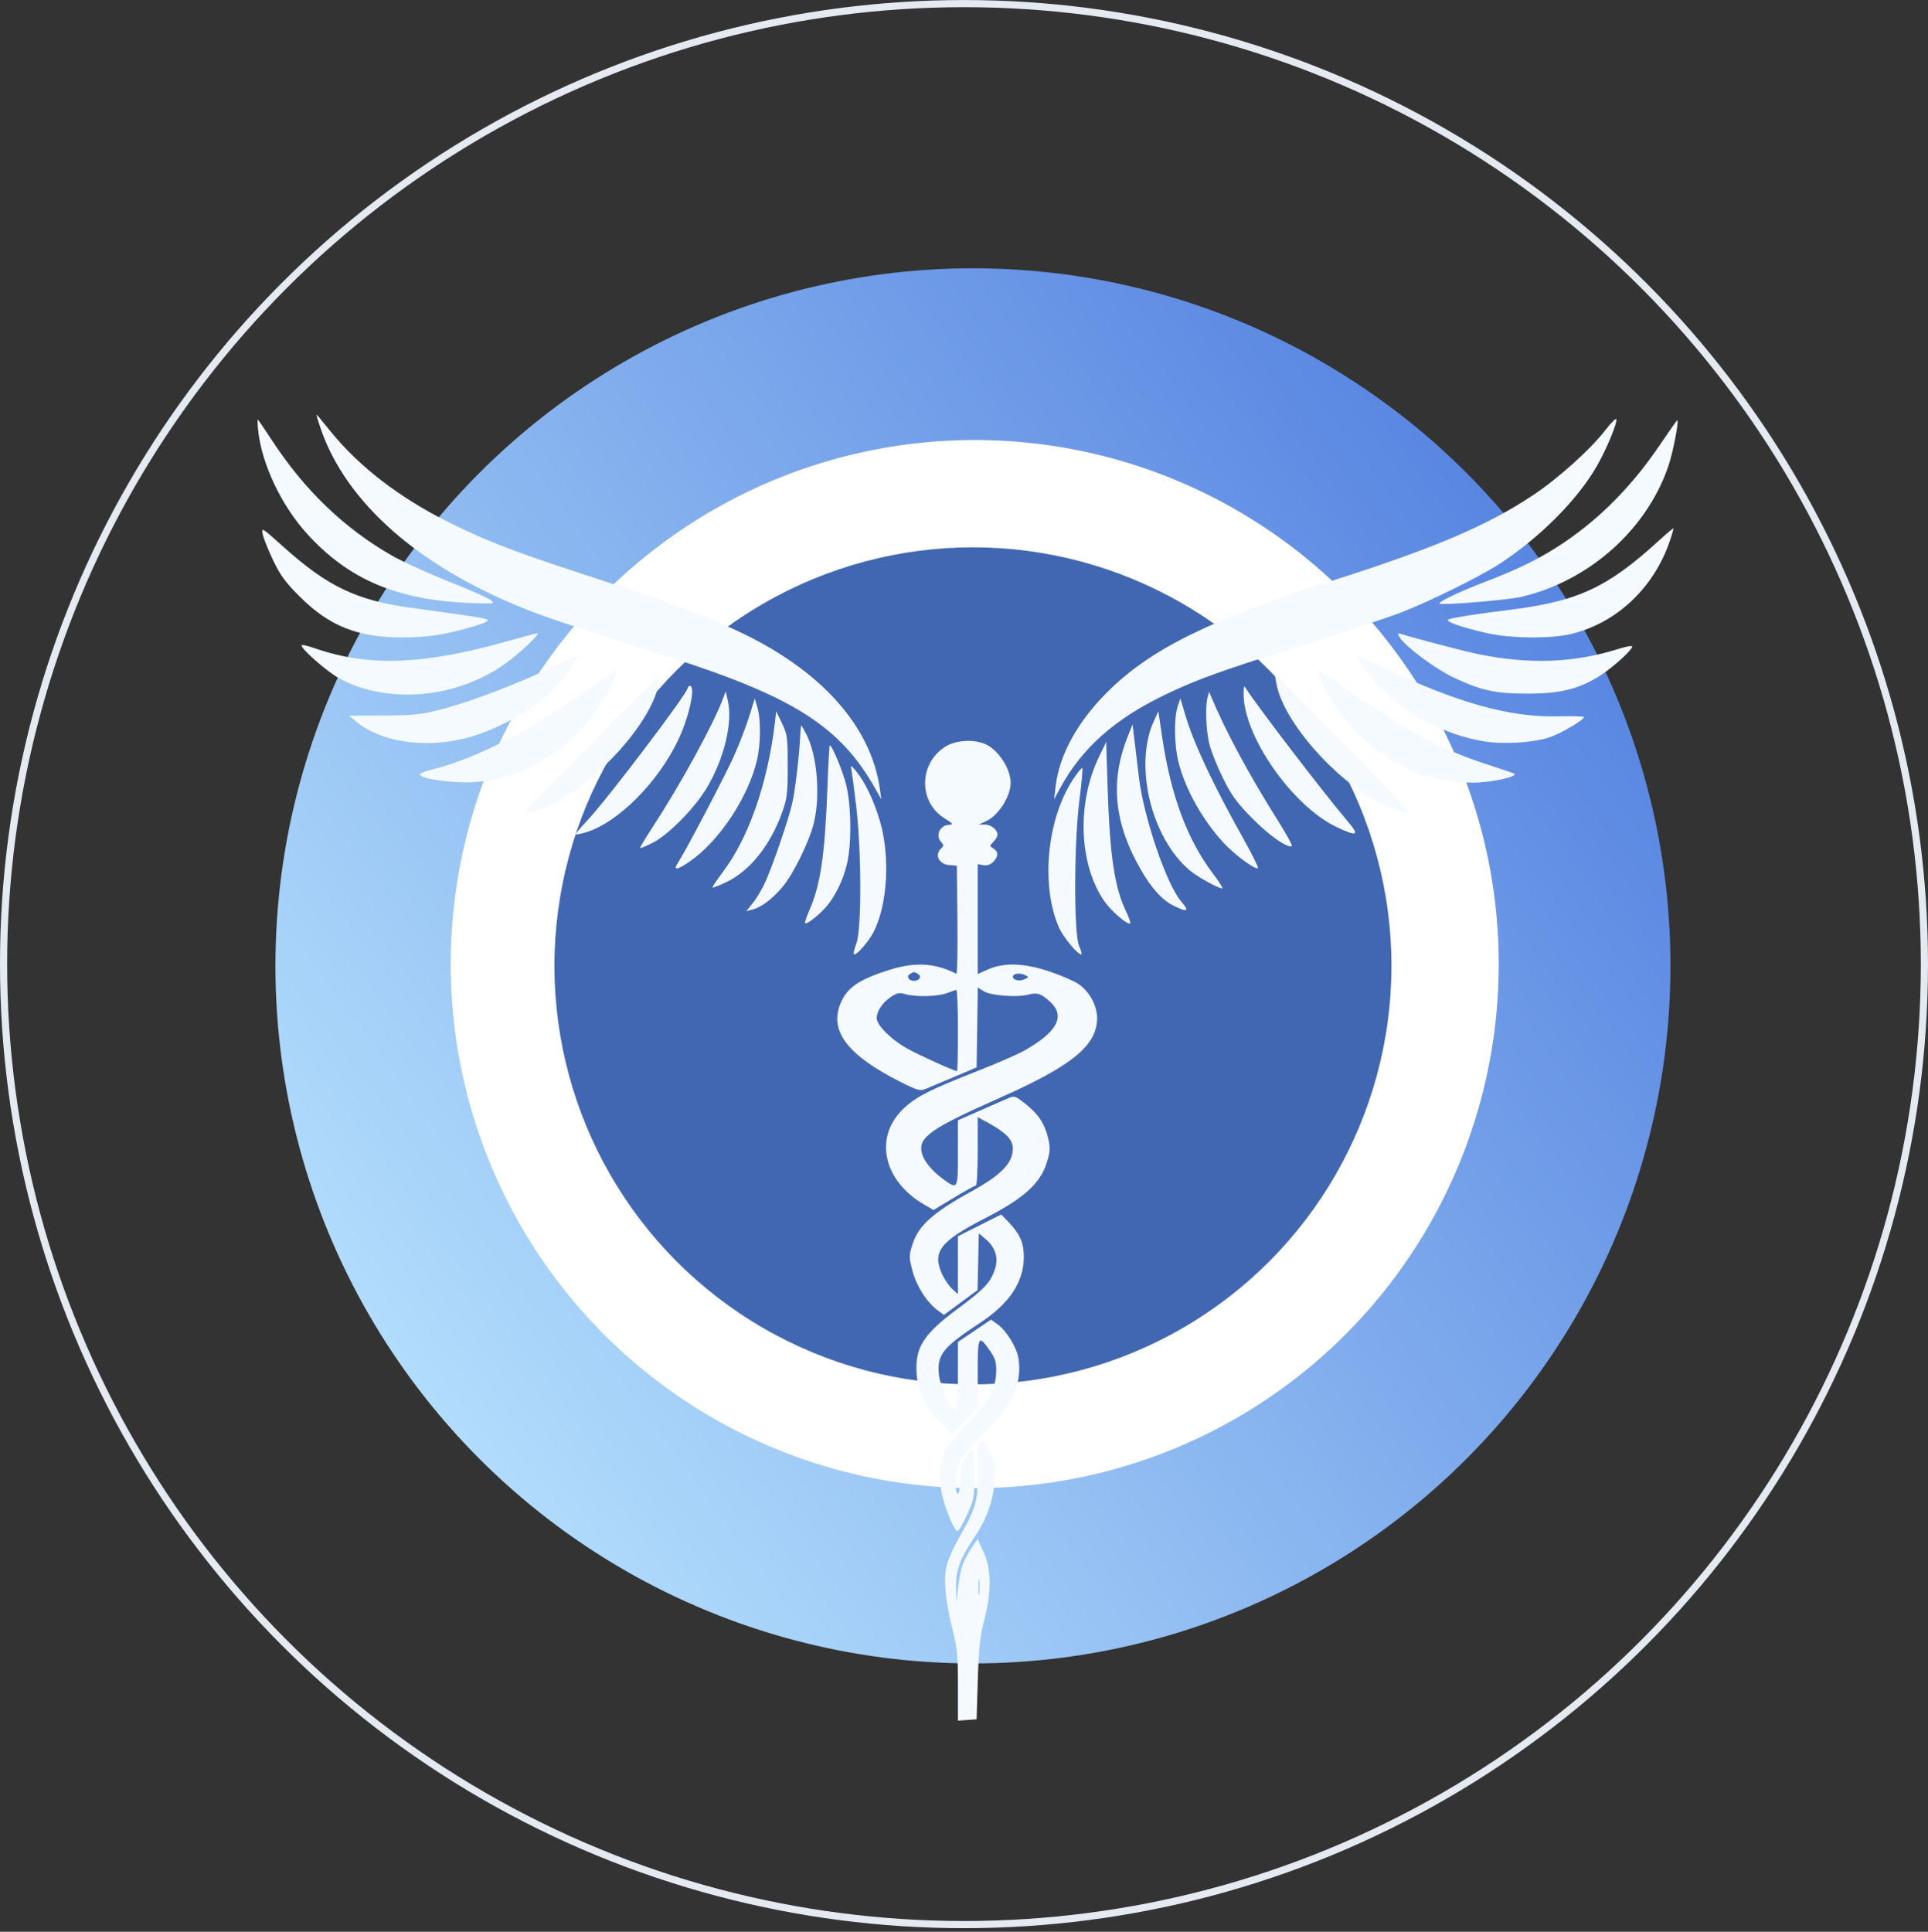 <svg width="539" height="540" viewBox="0 0 539 540" fill="none" xmlns="http://www.w3.org/2000/svg">
<rect x="0" y="0" width="539" height="540" fill="#333333" stroke="none"/>
<circle cx="269.499" cy="269.509" r="268.5" stroke="#E5EAF1" stroke-width="2"/>
<circle cx="272" cy="270" r="195" fill="url(#paint0_linear_227_2351)"/>
<circle cx="272.5" cy="269.5" r="146.5" fill="white"/>
<circle cx="272" cy="270" r="117" fill="#4267B2"/>
<path fill-rule="evenodd" clip-rule="evenodd" d="M88.513 116.157C88.513 116.341 89.027 117.989 89.656 119.818C96.776 140.546 117.071 158.417 146.991 170.302C152.995 172.686 158.567 174.545 187.257 183.732C221.918 194.831 234.894 203.113 244.642 220.359L246.381 223.435L246 220.667C243.549 202.895 229.266 187.059 205.955 176.266C195.3 171.333 187.776 168.593 159.739 159.432C143.487 154.123 135.112 150.833 125.144 145.842C111.649 139.086 100.402 130.42 92.492 120.684C88.429 115.684 88.513 115.78 88.513 116.157ZM448.959 120.043C444.737 125.526 435.735 133.656 428.677 138.358C415.885 146.88 401.152 153.172 372.802 162.22C337.869 173.368 321.328 181.589 309.215 193.822C301.106 202.011 296.14 211.148 295.127 219.744L294.693 223.435L296.317 220.435C302.509 208.992 311.817 200.778 326.411 193.876C335.077 189.777 341.017 187.65 365.007 180.053C375.749 176.652 387.215 172.882 390.489 171.676C398.389 168.767 413.728 161.247 419.467 157.47C430.681 150.089 440.978 139.715 446.387 130.348C449.046 125.745 452.198 118.175 451.869 117.186C451.751 116.831 450.442 118.118 448.959 120.043ZM72.213 120.684C73.305 130.026 78.764 141.439 85.873 149.245C97.54 162.053 110.946 167.733 131.478 168.564C138.312 168.84 138.483 168.815 137.171 167.752C136.427 167.148 131.103 164.784 125.338 162.499C119.574 160.213 112.453 156.964 109.514 155.278C96.201 147.641 85.17 137.043 76.067 123.145C74.073 120.099 72.292 117.469 72.111 117.3C71.93 117.131 71.976 118.654 72.213 120.684ZM464.139 124.227C455.368 137.231 444.987 147.246 432.778 154.479C427.8 157.428 422.522 159.857 414.056 163.094C407.883 165.455 402.009 168.307 402.436 168.735C402.971 169.271 421.379 167.763 425.237 166.867C444.204 162.459 460.377 148.08 466.432 130.242C467.69 126.535 469.364 117.97 468.93 117.459C468.861 117.378 466.705 120.424 464.139 124.227ZM73.459 149.368C73.694 150.512 75.001 153.786 76.363 156.643C78.353 160.817 79.82 162.815 83.83 166.804C92.178 175.111 100.061 178.222 112.712 178.202C119.673 178.191 124.66 177.397 132.615 175.035C135.512 174.174 136.814 173.531 136.271 173.226C135.478 172.781 131.861 172.22 114.916 169.912C99.692 167.839 91.571 163.951 79.151 152.789C73.195 147.436 73.042 147.345 73.459 149.368ZM463.676 151.205C449.368 164.283 441.023 168.139 421.923 170.493C412.968 171.596 406.987 172.522 405.038 173.108C403.482 173.574 408.258 175.307 415.783 177.007C422.302 178.48 433.412 178.598 439.115 177.254C451.801 174.267 462.278 164.46 466.775 151.362C467.436 149.437 467.908 147.793 467.822 147.709C467.737 147.626 465.871 149.199 463.676 151.205ZM142.24 179.151C118.461 185.875 103.209 186.462 88.053 181.236C86.169 180.587 84.501 180.182 84.346 180.338C83.692 180.993 91.58 187.931 95.075 189.775C108.643 196.933 127.61 195.221 141.129 185.617C145.282 182.667 151.322 176.943 150.196 177.024C149.873 177.048 146.292 178.005 142.24 179.151ZM391.337 178.212C392.837 180.701 401.325 187.022 406.34 189.384C414.157 193.067 417.993 193.9 427.142 193.901C436.406 193.902 441.614 192.576 447.606 188.689C451.159 186.383 456.308 181.665 456.308 180.714C456.308 180.424 454.581 180.733 452.47 181.399C439.988 185.339 427.409 185.786 412.992 182.802C409.296 182.036 395.808 178.51 391.644 177.219C390.649 176.911 390.616 177.016 391.337 178.212ZM155.068 186.209C145.113 190.97 132.054 195.992 124.277 198.051C117.728 199.784 116.171 199.964 107.346 200.007L97.627 200.055L99.63 201.732C106.322 207.335 118.224 209.221 129.652 206.49C139.345 204.173 150.818 197.463 156.526 190.771C158.635 188.298 162.074 183.021 161.467 183.188C161.361 183.217 158.482 184.576 155.068 186.209ZM379.556 183.585C379.556 184.833 384.017 190.508 387.637 193.867C394.857 200.565 404.34 205.305 414.175 207.131C419.923 208.199 429.183 207.636 433.654 205.947C437.087 204.651 442.798 201.223 442.801 200.458C442.801 200.236 439.634 200.14 435.764 200.246C422.158 200.614 407.552 196.544 386.464 186.508C382.665 184.699 379.556 183.385 379.556 183.585ZM167.414 190.598C149.136 203.82 133.771 211.885 120.596 215.173C118.823 215.615 117.372 216.189 117.372 216.447C117.372 217.366 122.064 218.346 127.926 218.652C143.606 219.467 158.719 211.182 168.023 196.671C170.664 192.552 172.974 187.423 172.168 187.466C171.917 187.479 169.778 188.888 167.414 190.598ZM368.848 188.826C370.34 193.66 375.159 200.766 380.27 205.667C389.519 214.537 399.965 218.866 411.913 218.783C417.335 218.746 425.119 216.94 423.151 216.176C422.644 215.98 418.825 214.697 414.662 213.326C401.73 209.067 390.735 202.999 373.567 190.646C371.118 188.884 368.958 187.442 368.767 187.442C368.577 187.442 368.613 188.064 368.848 188.826ZM173.362 199.747C154.657 218.692 146.845 226.727 146.845 227.019C146.845 227.176 147.743 227.102 148.84 226.853C160.298 224.256 178.019 207.67 183.079 194.806C183.784 193.012 184.279 190.968 184.177 190.263C184.029 189.235 181.876 191.123 173.362 199.747ZM356.874 191.256C358.751 201.525 373.063 217.96 385.696 224.355C389.555 226.308 393.678 227.581 393.678 226.82C393.678 226.536 385.279 217.768 375.012 207.335L356.346 188.365L356.874 191.256ZM192.282 192.295C192.282 193.736 169.754 223.466 164.213 229.336C162.428 231.228 160.967 232.945 160.967 233.153C160.967 233.359 162.233 233.147 163.779 232.681C172.832 229.951 184.205 218.48 189.799 206.437C192.742 200.102 194.503 191.749 192.896 191.749C192.558 191.749 192.282 191.995 192.282 192.295ZM347.664 193.783C347.482 205.557 361.219 225.297 373.716 231.221C379.544 233.984 380.202 233.583 376.641 229.434C370.653 222.46 351.246 197.129 348.431 192.614C347.786 191.58 347.695 191.719 347.664 193.783ZM202.076 195.418C199.399 202.589 190.127 219.489 182.348 231.377C180.375 234.391 178.853 236.949 178.965 237.061C179.077 237.173 180.668 236.506 182.501 235.58C186.892 233.36 194.346 225.769 197.67 220.128C202.52 211.902 204.908 201.843 203.457 195.748L202.872 193.287L202.076 195.418ZM337.608 194.854C336.902 197.501 337.159 204.29 338.108 208.078C338.614 210.095 340.334 214.375 341.93 217.59C344.291 222.344 345.81 224.426 350.067 228.742C354.794 233.533 359.773 237.047 361.126 236.546C361.408 236.442 359.719 233.311 357.372 229.588C349.266 216.734 342.64 204.447 338.641 194.854L338.012 193.345L337.608 194.854ZM209.392 200.443C208.502 203.275 206.601 208.201 205.168 211.389C202.587 217.125 191.71 237.859 189.567 241.125C188.072 243.404 189.198 243.306 192.785 240.846C201.015 235.203 209.168 222.938 211.623 212.509C212.69 207.97 212.741 201.016 211.729 197.674L211.009 195.294L209.392 200.443ZM329.195 197.629C328.152 200.797 328.291 208.556 329.474 213.128C331.447 220.761 336.094 229.066 342.004 235.528C345.116 238.93 351.041 243.293 351.68 242.653C351.857 242.476 350.075 238.887 347.721 234.678C339.011 219.104 333.748 207.897 331.342 199.795L329.985 195.229L329.195 197.629ZM216.566 202.516C214.546 219.152 209.228 234.31 202.102 243.745C200.383 246.022 199.073 247.982 199.193 248.102C199.313 248.222 201.055 247.541 203.065 246.588C209.559 243.511 215.269 236.418 218.568 227.333C220.048 223.254 220.207 221.992 220.213 214.206C220.219 206.189 220.108 205.358 218.617 202.208L217.014 198.824L216.566 202.516ZM322.562 201.604C316.921 213.966 321.879 234.39 332.702 243.38C335.046 245.327 341.324 248.725 341.76 248.283C341.888 248.153 340.636 246.247 338.979 244.047C331.898 234.65 327.319 222.318 324.927 206.208L323.83 198.824L322.562 201.604ZM223.7 205.746C223.466 211.178 222.303 220.953 221.449 224.666C220.431 229.094 216.268 241.295 214.068 246.299C213.199 248.275 211.625 250.972 210.571 252.293L208.654 254.692L210.402 254.253C212.839 253.639 216.117 251.144 218.874 247.804C221.941 244.088 226.382 234.928 227.557 229.896C229.376 222.103 228.431 211.162 225.429 205.266C224.745 203.922 224.105 202.824 224.006 202.824C223.907 202.824 223.769 204.138 223.7 205.746ZM315.268 205.9C310.242 218.477 311.462 230.331 319.129 243.44C322.124 248.56 325.032 251.698 328.212 253.241C332.106 255.129 332.617 254.792 330.181 251.941C326.085 247.146 319.727 228.44 318.401 217.283C317.918 213.222 317.32 208.238 317.072 206.208L316.62 202.516L315.268 205.9ZM264.428 208.64C256.905 213.229 256.648 224.048 263.951 228.689C266.657 230.409 266.663 230.421 264.949 230.619C262.686 230.881 261.559 233.608 263.031 235.261C263.867 236.2 263.883 236.469 263.143 237.149C261.171 238.961 262.451 241.602 265.411 241.827L267.499 241.987L267.663 257.223C267.753 265.604 267.615 272.351 267.356 272.218C261.457 269.201 255.883 268.861 248.771 271.086C240.15 273.784 236.84 276.042 234.985 280.491C231.762 288.222 236.954 295.003 251.833 302.496C256.26 304.725 257.276 305.023 258.587 304.477C259.436 304.123 263.032 302.608 266.578 301.109L273.025 298.384L273.192 287.208L273.359 276.031L274.917 277.054C276.82 278.303 284.407 278.894 287.514 278.035C289.903 277.374 291.016 277.734 293.506 279.971C297.997 284.008 295.629 288.494 286.226 293.768C284.369 294.811 278.152 297.499 272.411 299.743C259.608 304.747 255.592 306.853 252.122 310.379C244.35 318.279 247.081 330.098 258.185 336.618L260.97 338.254L266.629 334.835C269.742 332.955 272.523 331.417 272.81 331.417C273.097 331.417 273.332 327.109 273.332 321.844V312.272L276.466 313.999C281.279 316.652 283.156 318.631 283.153 321.05C283.149 325.133 279.937 328.451 271.49 333.098C260.824 338.966 256.735 342.643 255.102 347.837C254.097 351.029 254.096 351.43 255.092 355.233C256.209 359.501 259.096 364.044 262.103 366.264L263.883 367.578L268.586 364.11L273.29 360.642L273.464 352.707L273.639 344.771L275.593 346.42C278.239 348.653 279.184 351.624 278.206 354.643C276.975 358.446 275.32 360.233 268.012 365.652C258.115 372.99 255.78 376.624 256.246 383.961C256.563 388.938 258.846 393.593 263.032 397.791L266.27 401.04L269.801 397.216L273.332 393.392V383.888C273.332 373.336 273.521 372.977 276.709 377.512C278.203 379.639 278.543 380.732 278.509 383.309C278.446 388.017 276.556 391.501 270.706 397.687C267.832 400.725 265.03 404.086 264.478 405.154C262.688 408.624 262.264 412.659 263.213 417.205C264.144 421.661 266.77 428.015 267.681 428.015C267.987 428.015 269.172 426.008 270.315 423.555C272.286 419.323 272.393 418.739 272.401 412.172C272.407 407.829 272.182 405.325 271.797 405.451C271.459 405.562 270.561 406.572 269.801 407.696C268.727 409.284 268.42 410.61 268.42 413.647C268.42 415.843 268.151 417.556 267.806 417.556C266.764 417.556 267.149 411.248 268.348 408.634C268.97 407.28 272.016 403.681 275.117 400.635C283.042 392.852 285.795 386.881 284.733 379.779C284.267 376.665 281.394 371.989 278.817 370.15L277.049 368.888L272.427 372.014L267.806 375.139V384.708C267.806 391.698 267.613 394.213 267.093 394.04C265.663 393.562 262.811 387.472 262.471 384.169C261.914 378.759 263.633 376.593 273.745 369.96C282.251 364.381 286.226 358.429 286.226 351.273C286.226 347.46 285.135 344.958 282.08 341.761L279.911 339.492L273.858 342.535L267.806 345.579V353.679V361.78L266.189 360.288C265.301 359.468 264.063 357.689 263.44 356.335C260.511 349.976 262.721 347.052 275.36 340.567C286.191 335.009 290.835 330.83 292.639 325.021C293.597 321.933 293.659 320.936 293.053 318.306C292.098 314.161 290.354 311.493 286.717 308.611C283.797 306.299 283.611 306.241 281.731 307.052C280.657 307.514 277.085 309.081 273.792 310.532L267.806 313.171V322.293C267.806 332.54 267.774 332.597 263.731 329.663C260.469 327.294 258.172 324.457 257.672 322.177C256.731 317.886 260.251 315.424 279.547 306.878C299.735 297.936 306.687 292.247 306.714 284.642C306.727 281.15 304.62 277.232 301.601 275.137C300.384 274.291 296.772 272.714 293.574 271.633C286.384 269.2 280.745 268.99 276.248 270.986L273.332 272.281V256.921V241.562L274.901 241.847C275.928 242.034 276.884 241.718 277.664 240.936C279.165 239.433 279.185 238.11 277.721 237.193C276.614 236.501 276.614 236.451 277.721 235.342C278.346 234.715 278.858 233.807 278.858 233.324C278.858 231.929 277.075 230.513 275.284 230.487L273.639 230.463L275.492 229.653C279.041 228.104 282.535 222.73 282.535 218.821C282.535 214.832 279.002 209.488 275.357 207.962C272.123 206.608 267.266 206.91 264.428 208.64ZM307.305 211.437C301.001 224.398 301.581 241.498 308.676 251.831C310.669 254.734 315.349 258.754 315.989 258.112C316.137 257.965 315.603 256.47 314.803 254.791C311.576 248.015 310.264 239.182 309.655 220.117L309.251 207.438L307.305 211.437ZM231.326 219.898C230.615 239.05 229.408 247.298 226.269 254.448C225.466 256.276 224.934 257.898 225.088 258.053C225.527 258.492 228.787 255.976 230.894 253.571C233.504 250.592 235.706 246.067 236.793 241.444C238.12 235.803 237.993 225.013 236.531 219.286C235.513 215.298 232.612 208.361 231.962 208.361C231.848 208.361 231.561 213.553 231.326 219.898ZM237.956 214.822C238.12 215.498 238.749 220.205 239.352 225.281C240.859 237.955 240.897 259.777 239.418 263.712C238.851 265.221 238.516 266.586 238.674 266.744C239.247 267.319 242.784 263.352 244.231 260.511C248.132 252.849 248.904 239.478 246.015 229.605C244.293 223.722 241.763 218.449 239.218 215.437C238.015 214.013 237.726 213.872 237.956 214.822ZM299.805 218.17C292.629 229.296 290.949 247.688 296.05 259.272C297.246 261.986 301.235 266.813 302.284 266.813C302.535 266.813 302.272 265.775 301.698 264.505C300.177 261.14 300.232 235.535 301.787 223.53C302.394 218.844 302.747 214.866 302.572 214.691C302.397 214.516 301.152 216.082 299.805 218.17ZM256.678 272.291C257.764 272.979 257.028 274.196 255.525 274.196C254.023 274.196 253.287 272.979 254.372 272.291C254.838 271.995 255.356 271.754 255.525 271.754C255.694 271.754 256.213 271.995 256.678 272.291ZM286.401 273.757C284.967 274.398 283.156 273.992 283.156 273.03C283.156 272.147 285.139 271.867 286.52 272.555C287.712 273.148 287.709 273.171 286.401 273.757ZM267.806 288.04C267.806 294.3 267.689 299.422 267.547 299.422C266.756 299.422 256.849 294.931 253.495 293.051C249.101 290.589 245.087 286.552 245.087 284.595C245.087 282.679 246.76 280.195 249.074 278.675C250.776 277.557 251.471 277.429 253.167 277.916C256.043 278.742 262.188 278.585 264.735 277.619C265.917 277.171 267.091 276.771 267.345 276.73C267.599 276.69 267.806 281.779 267.806 288.04ZM273.677 403.342C273.489 403.646 273.37 407.038 273.411 410.879C273.5 419.183 272.847 421.616 268.509 429.151C266.822 432.08 265.107 435.814 264.696 437.449C263.726 441.316 264.266 447.545 266.251 455.381C267.591 460.673 267.806 462.863 267.806 471.26V481L270.415 480.811L273.025 480.622L273.364 469.547C273.634 460.707 273.992 457.354 275.142 452.934C277.235 444.883 277.183 438.641 274.981 433.887L273.284 430.222L271.467 432.964C269.189 436.402 268.442 438.645 267.834 443.872L267.353 448.012L267.278 443.705C267.194 438.842 268.329 435.791 272.56 429.507C275.792 424.708 277.661 419.484 278.074 414.1C278.366 410.275 278.208 409.282 276.825 406.255C275.314 402.948 274.426 402.127 273.677 403.342ZM273.777 445.386C273.64 446.492 273.525 445.735 273.522 443.705C273.518 441.675 273.63 440.769 273.771 441.694C273.911 442.619 273.913 444.28 273.777 445.386Z" fill="#F4FAFF"/>
<defs>
<linearGradient id="paint0_linear_227_2351" x1="415.839" y1="138.742" x2="103.839" y2="369.387" gradientUnits="userSpaceOnUse">
<stop stop-color="#5986E1"/>
<stop offset="1" stop-color="#B1DCFC"/>
</linearGradient>
</defs>
</svg>
